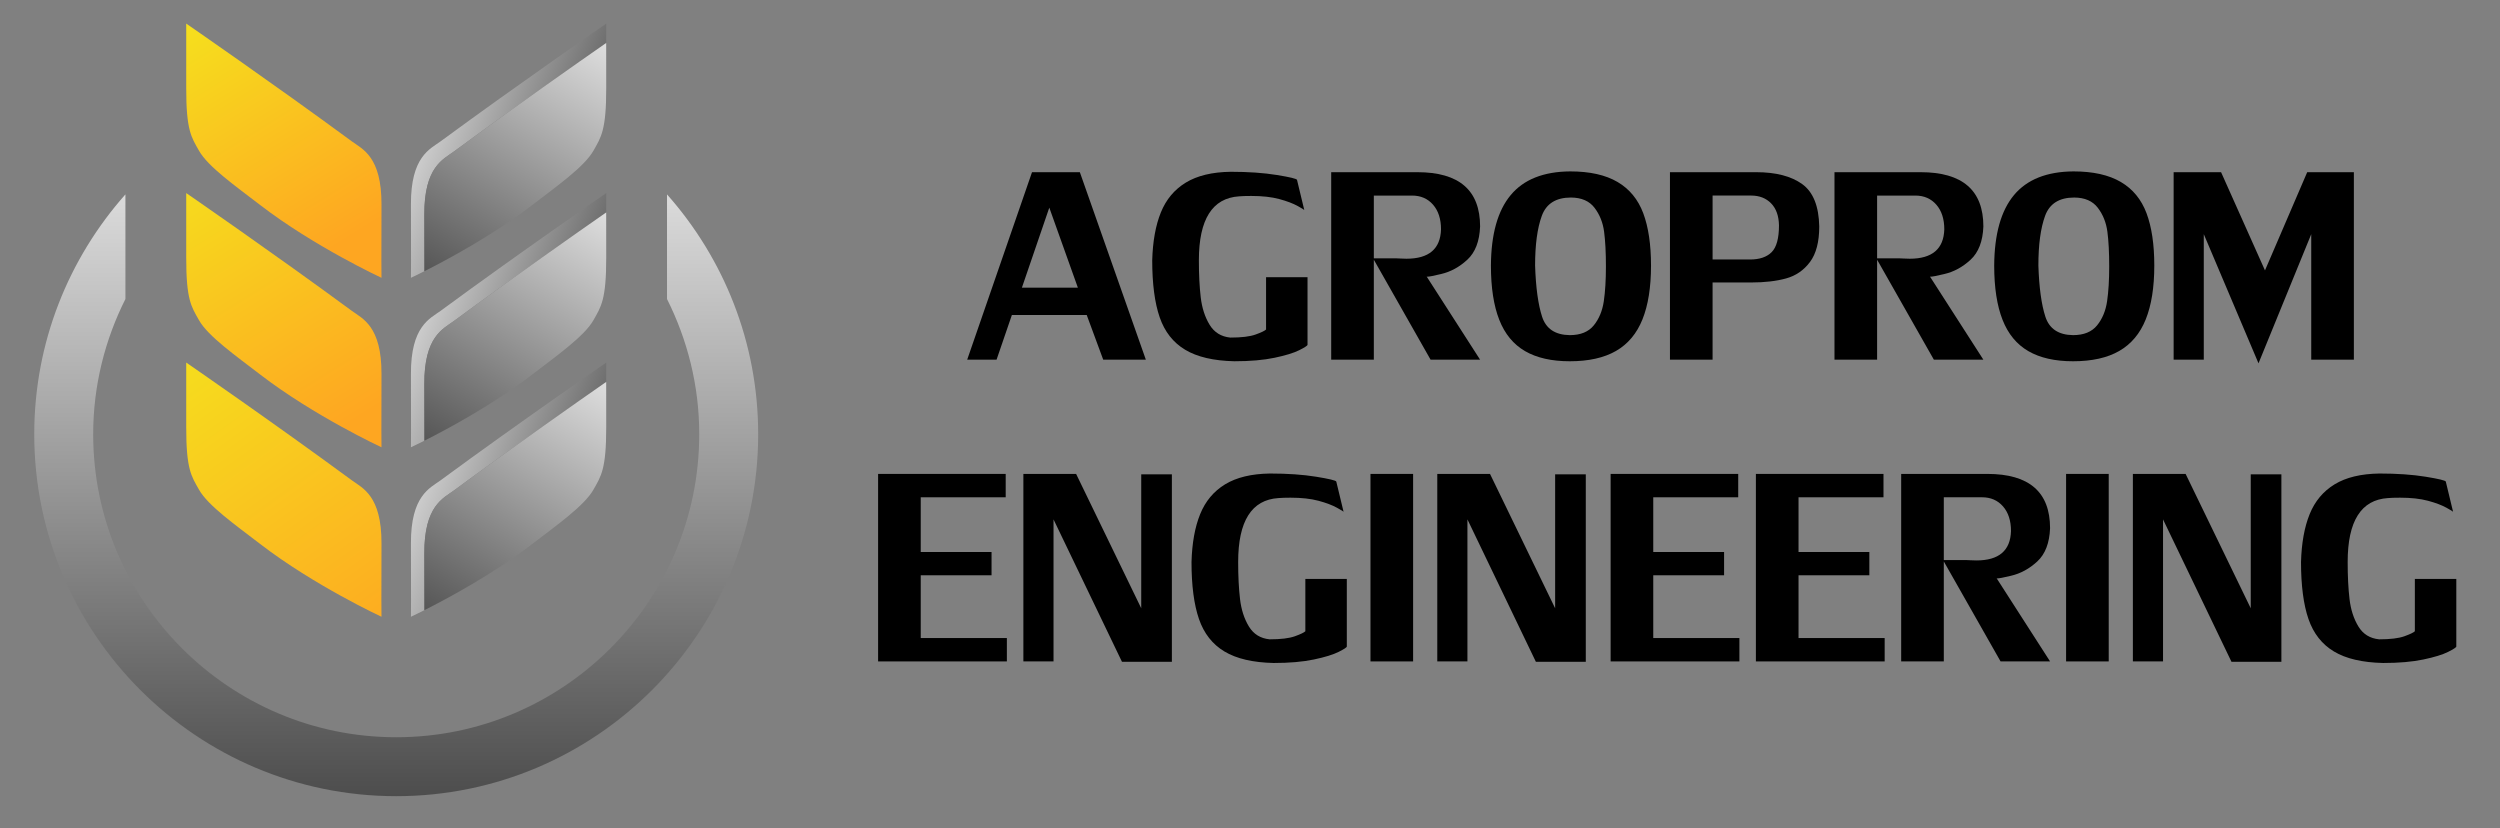 <?xml version="1.0" encoding="utf-8"?>
<!-- Generator: Adobe Illustrator 16.0.0, SVG Export Plug-In . SVG Version: 6.00 Build 0)  -->
<!DOCTYPE svg PUBLIC "-//W3C//DTD SVG 1.1//EN" "http://www.w3.org/Graphics/SVG/1.1/DTD/svg11.dtd">
<svg version="1.1" id="Слой_1" xmlns="http://www.w3.org/2000/svg" xmlns:xlink="http://www.w3.org/1999/xlink" x="0px" y="0px"
	 width="422.667px" height="140px" viewBox="0 0 422.667 140" enable-background="new 0 0 422.667 140" xml:space="preserve">
<rect x="0" y="0" width="422.667" height="140" fill="#808080" stroke="none"/>
<g>
	<linearGradient id="SVGID_1_" gradientUnits="userSpaceOnUse" x1="66.986" y1="7.006" x2="66.986" y2="189.838">
		<stop  offset="0" style="stop-color:#FFFFFF"/>
		<stop  offset="1" style="stop-color:#000000"/>
	</linearGradient>
	<path fill="url(#SVGID_1_)" d="M112.769,32.866v17.687c3.455,6.889,5.45,14.637,5.45,22.858c0,28.25-22.985,51.231-51.232,51.231
		c-28.25,0-51.232-22.981-51.232-51.231c0-8.221,1.992-15.969,5.45-22.858v-17.69C11.624,43.669,5.79,57.87,5.79,73.411
		c0,33.741,27.452,61.195,61.196,61.195c33.746,0,61.197-27.454,61.197-61.195C128.183,57.87,122.348,43.669,112.769,32.866z"/>
	<g>
		<linearGradient id="SVGID_2_" gradientUnits="userSpaceOnUse" x1="32.809" y1="1.317" x2="57.518" y2="41.183">
			<stop  offset="0" style="stop-color:#F5E21D"/>
			<stop  offset="1" style="stop-color:#FEA621"/>
		</linearGradient>
		<path fill="url(#SVGID_2_)" d="M64.497,46.969c0,0-11.389-5.289-20.498-12.297c-4.146-3.19-8.822-6.471-10.355-9.194
			c-1.292-2.279-2.175-3.418-2.161-10.662c0.008-5.768,0-10.829,0-10.829s14.696,10.13,28.028,19.932
			c1.739,1.277,5.025,2.551,4.986,10.676C64.452,43.545,64.497,46.969,64.497,46.969z"/>
		<linearGradient id="SVGID_3_" gradientUnits="userSpaceOnUse" x1="30.134" y1="25.742" x2="58.787" y2="71.836">
			<stop  offset="0" style="stop-color:#F5E21D"/>
			<stop  offset="1" style="stop-color:#FEA621"/>
		</linearGradient>
		<path fill="url(#SVGID_3_)" d="M64.497,75.622c0,0-11.389-5.289-20.498-12.294c-4.146-3.191-8.822-6.473-10.355-9.194
			c-1.292-2.281-2.175-3.42-2.161-10.662c0.008-5.767,0-10.831,0-10.831s14.696,10.13,28.028,19.935
			c1.739,1.277,5.025,2.548,4.986,10.672C64.452,72.195,64.497,75.622,64.497,75.622z"/>
		<linearGradient id="SVGID_4_" gradientUnits="userSpaceOnUse" x1="28.505" y1="55.911" x2="67.954" y2="111.139">
			<stop  offset="0" style="stop-color:#F5E21D"/>
			<stop  offset="1" style="stop-color:#FEA621"/>
		</linearGradient>
		<path fill="url(#SVGID_4_)" d="M64.497,104.274c0,0-11.389-5.286-20.498-12.297c-4.146-3.187-8.822-6.471-10.355-9.193
			c-1.292-2.279-2.175-3.418-2.161-10.659c0.008-5.767,0-10.828,0-10.828s14.696,10.127,28.028,19.928
			c1.739,1.278,5.025,2.552,4.986,10.677C64.452,100.851,64.497,104.274,64.497,104.274z"/>
		<g>
			<linearGradient id="SVGID_5_" gradientUnits="userSpaceOnUse" x1="72.657" y1="20.279" x2="118.962" y2="38.344">
				<stop  offset="0" style="stop-color:#CFCFCF"/>
				<stop  offset="1" style="stop-color:#000000"/>
			</linearGradient>
			<path fill="url(#SVGID_5_)" d="M69.476,34.596c-0.039-8.125,3.247-9.398,4.985-10.676c13.335-9.802,28.032-19.932,28.032-19.932
				s-0.007,1.28-0.007,3.28c-4.613,3.207-15.579,10.873-25.769,18.367c-1.733,1.278-5.021,2.549-4.979,10.674
				c0.017,4.476,0.017,7.573,0.011,9.545c-1.412,0.712-2.273,1.114-2.273,1.114S69.521,43.545,69.476,34.596z"/>
			<linearGradient id="SVGID_6_" gradientUnits="userSpaceOnUse" x1="105.899" y1="-4.407" x2="58.556" y2="73.873">
				<stop  offset="0" style="stop-color:#FFFFFF"/>
				<stop  offset="1" style="stop-color:#000000"/>
			</linearGradient>
			<path fill="url(#SVGID_6_)" d="M71.738,36.31c-0.042-8.125,3.246-9.396,4.979-10.674c10.19-7.494,21.156-15.16,25.769-18.367
				c0,1.983,0,4.678,0.007,7.548c0.014,7.244-0.878,8.383-2.161,10.662c-1.54,2.723-6.212,6.004-10.358,9.194
				c-6.632,5.101-14.449,9.278-18.225,11.183C71.754,43.883,71.754,40.786,71.738,36.31z"/>
		</g>
		<g>
			<linearGradient id="SVGID_7_" gradientUnits="userSpaceOnUse" x1="72.657" y1="48.933" x2="118.962" y2="66.998">
				<stop  offset="0" style="stop-color:#CFCFCF"/>
				<stop  offset="1" style="stop-color:#000000"/>
			</linearGradient>
			<path fill="url(#SVGID_7_)" d="M69.476,63.249c-0.039-8.124,3.247-9.396,4.985-10.672c13.335-9.805,28.032-19.935,28.032-19.935
				s-0.007,1.283-0.007,3.281c-4.613,3.207-15.579,10.875-25.769,18.365c-1.733,1.277-5.021,2.551-4.979,10.676
				c0.017,4.476,0.017,7.57,0.011,9.545c-1.412,0.708-2.273,1.114-2.273,1.114S69.521,72.195,69.476,63.249z"/>
			<linearGradient id="SVGID_8_" gradientUnits="userSpaceOnUse" x1="105.899" y1="24.247" x2="58.557" y2="102.525">
				<stop  offset="0" style="stop-color:#FFFFFF"/>
				<stop  offset="1" style="stop-color:#000000"/>
			</linearGradient>
			<path fill="url(#SVGID_8_)" d="M71.738,64.963c-0.042-8.125,3.246-9.399,4.979-10.676c10.19-7.489,21.156-15.158,25.769-18.365
				c0,1.986,0,4.681,0.007,7.55c0.014,7.242-0.878,8.381-2.161,10.662c-1.54,2.721-6.212,6.003-10.358,9.194
				c-6.632,5.098-14.449,9.277-18.225,11.18C71.754,72.533,71.754,69.438,71.738,64.963z"/>
		</g>
		<g>
			<linearGradient id="SVGID_9_" gradientUnits="userSpaceOnUse" x1="72.657" y1="77.586" x2="118.96" y2="95.65">
				<stop  offset="0" style="stop-color:#CFCFCF"/>
				<stop  offset="1" style="stop-color:#000000"/>
			</linearGradient>
			<path fill="url(#SVGID_9_)" d="M69.476,91.902c-0.039-8.125,3.247-9.398,4.985-10.677c13.335-9.801,28.032-19.928,28.032-19.928
				s-0.007,1.277-0.007,3.277c-4.613,3.21-15.579,10.873-25.769,18.368c-1.733,1.277-5.021,2.549-4.979,10.673
				c0.017,4.479,0.017,7.574,0.011,9.546c-1.412,0.712-2.273,1.113-2.273,1.113S69.521,100.851,69.476,91.902z"/>
			<linearGradient id="SVGID_10_" gradientUnits="userSpaceOnUse" x1="105.899" y1="52.899" x2="58.556" y2="131.18">
				<stop  offset="0" style="stop-color:#FFFFFF"/>
				<stop  offset="1" style="stop-color:#000000"/>
			</linearGradient>
			<path fill="url(#SVGID_10_)" d="M71.738,93.615c-0.042-8.124,3.246-9.396,4.979-10.673c10.19-7.495,21.156-15.158,25.769-18.368
				c0,1.989,0,4.679,0.007,7.551c0.014,7.241-0.878,8.38-2.161,10.659c-1.54,2.723-6.212,6.007-10.358,9.193
				c-6.632,5.104-14.449,9.279-18.225,11.184C71.754,101.189,71.754,98.094,71.738,93.615z"/>
		</g>
	</g>
</g>
<g>
	<path d="M171.075,53.256l-2.59,7.556h-4.966l10.96-31.701h8.087l11.159,31.701h-7.207l-2.79-7.556H171.075z M182.234,48.639
		l-4.833-13.534l-4.633,13.534H182.234z"/>
	<path d="M221.059,46.862v11.425c0,0.144-0.463,0.448-1.387,0.913c-0.924,0.465-2.318,0.895-4.185,1.287
		c-1.865,0.393-4.132,0.589-6.8,0.589c-3.509-0.078-6.279-0.725-8.312-1.943c-2.032-1.217-3.468-3.047-4.31-5.488
		c-0.841-2.441-1.262-5.654-1.262-9.64c0.089-3.21,0.576-5.909,1.462-8.095c0.886-2.187,2.291-3.867,4.218-5.04
		c1.926-1.173,4.455-1.783,7.589-1.827c2.978,0,5.573,0.18,7.788,0.54c2.213,0.36,3.354,0.634,3.42,0.822l1.229,5.098
		c0-0.033-0.365-0.254-1.096-0.664c-0.798-0.442-1.843-0.839-3.14-1.188c-1.295-0.349-2.872-0.523-4.732-0.523
		c-0.863,0-1.544,0.022-2.042,0.066c-4.539,0.288-6.808,3.892-6.808,10.811c0,2.391,0.104,4.481,0.314,6.269
		c0.21,1.788,0.709,3.329,1.495,4.625c0.785,1.295,1.953,2.021,3.503,2.175c1.894,0,3.316-0.171,4.269-0.515
		c0.951-0.343,1.545-0.625,1.777-0.847v-8.851H221.059z"/>
	<path d="M241.185,46.73l9.05,14.082h-8.369l-9.73-17.137h3.886c0.1,0,0.349,0.011,0.747,0.033c0.398,0.023,0.736,0.034,1.013,0.034
		c3.797,0,5.746-1.655,5.846-4.965c0-1.749-0.448-3.139-1.346-4.168c-0.896-1.029-2.081-1.544-3.554-1.544h-6.459v27.749h-7.207
		V29.111h14.563c7.073,0,10.61,3.061,10.61,9.183c-0.099,2.502-0.819,4.374-2.158,5.613c-1.34,1.24-2.823,2.048-4.45,2.424
		c-1.239,0.299-2.01,0.449-2.309,0.449C241.229,46.78,241.185,46.763,241.185,46.73z"/>
	<path d="M265.463,28.978c3.311,0,5.978,0.595,8.004,1.785s3.477,2.953,4.352,5.289c0.873,2.336,1.312,5.286,1.312,8.851
		c0,3.664-0.482,6.695-1.445,9.091c-0.963,2.397-2.455,4.177-4.475,5.339c-2.021,1.163-4.625,1.744-7.813,1.744
		c-3.066,0-5.586-0.57-7.556-1.71c-1.971-1.14-3.427-2.906-4.367-5.297c-0.941-2.391-1.411-5.446-1.411-9.166
		c0.032-5.314,1.147-9.289,3.346-11.923C257.605,30.345,260.957,29.011,265.463,28.978z M259.534,44.903
		c0.122,3.708,0.515,6.587,1.179,8.635c0.664,2.048,2.226,3.089,4.684,3.122c1.815,0,3.169-0.551,4.061-1.652
		c0.891-1.102,1.455-2.463,1.693-4.085s0.357-3.584,0.357-5.887c0-2.358-0.104-4.312-0.308-5.862
		c-0.204-1.55-0.744-2.897-1.619-4.043s-2.203-1.724-3.985-1.735c-2.536,0-4.18,1.035-4.932,3.105
		C259.91,38.571,259.534,41.372,259.534,44.903z"/>
	<path d="M307.574,38.293c0,2.602-0.521,4.603-1.568,6.003c-1.046,1.4-2.397,2.328-4.052,2.781
		c-1.655,0.455-3.617,0.681-5.888,0.681h-6.525v13.052h-7.207V29.111h14.563c3.333,0,5.928,0.67,7.789,2.009
		C306.546,32.459,307.509,34.851,307.574,38.293z M300.767,38.095c-0.033-1.605-0.479-2.845-1.336-3.72
		c-0.858-0.874-1.98-1.312-3.364-1.312h-6.525v10.81h6.326c1.617,0,2.838-0.415,3.662-1.245
		C300.354,41.798,300.767,40.287,300.767,38.095z"/>
	<path d="M326.273,46.73l9.05,14.082h-8.369l-9.73-17.137h3.886c0.1,0,0.349,0.011,0.747,0.033c0.399,0.023,0.736,0.034,1.013,0.034
		c3.797,0,5.746-1.655,5.846-4.965c0-1.749-0.448-3.139-1.346-4.168c-0.896-1.029-2.081-1.544-3.553-1.544h-6.46v27.749h-7.207
		V29.111h14.563c7.073,0,10.61,3.061,10.61,9.183c-0.099,2.502-0.819,4.374-2.158,5.613c-1.34,1.24-2.823,2.048-4.45,2.424
		c-1.239,0.299-2.01,0.449-2.309,0.449C326.318,46.78,326.273,46.763,326.273,46.73z"/>
	<path d="M350.553,28.978c3.31,0,5.978,0.595,8.003,1.785c2.026,1.19,3.477,2.953,4.352,5.289c0.874,2.336,1.312,5.286,1.312,8.851
		c0,3.664-0.482,6.695-1.445,9.091c-0.963,2.397-2.455,4.177-4.475,5.339c-2.021,1.163-4.625,1.744-7.813,1.744
		c-3.066,0-5.586-0.57-7.555-1.71c-1.972-1.14-3.428-2.906-4.368-5.297c-0.941-2.391-1.411-5.446-1.411-9.166
		c0.033-5.314,1.148-9.289,3.346-11.923C342.695,30.345,346.046,29.011,350.553,28.978z M344.623,44.903
		c0.123,3.708,0.516,6.587,1.18,8.635c0.664,2.048,2.225,3.089,4.683,3.122c1.815,0,3.169-0.551,4.061-1.652
		s1.456-2.463,1.694-4.085c0.237-1.622,0.356-3.584,0.356-5.887c0-2.358-0.103-4.312-0.308-5.862
		c-0.204-1.55-0.744-2.897-1.619-4.043c-0.874-1.146-2.202-1.724-3.985-1.735c-2.535,0-4.179,1.035-4.932,3.105
		S344.623,41.372,344.623,44.903z"/>
	<path d="M390.755,39.589l-8.917,21.836l-9.251-21.836v21.222h-5.098V29.111h8.021l7.423,16.606l7.14-16.606h7.889v31.701h-7.207
		V39.589z"/>
	<path d="M148.458,80.124h21.571v3.951h-14.364v9.25h11.973v3.936h-11.973v10.611h14.563v3.952h-21.77V80.124z"/>
	<path d="M192.945,102.84v-22.65h5.181v31.701h-8.436l-11.574-24.079v24.013h-5.098v-31.7h8.917L192.945,102.84z"/>
	<path d="M227.701,97.875V109.3c0,0.145-0.463,0.449-1.387,0.913c-0.924,0.465-2.319,0.895-4.185,1.287
		c-1.866,0.393-4.132,0.59-6.8,0.59c-3.51-0.077-6.279-0.726-8.312-1.943c-2.031-1.217-3.468-3.047-4.31-5.488
		c-0.841-2.441-1.262-5.653-1.262-9.64c0.089-3.21,0.575-5.908,1.462-8.095c0.886-2.187,2.291-3.866,4.217-5.04
		c1.927-1.173,4.456-1.782,7.59-1.827c2.978,0,5.573,0.181,7.788,0.54c2.213,0.359,3.354,0.634,3.42,0.822l1.229,5.098
		c0-0.033-0.366-0.254-1.097-0.664c-0.797-0.443-1.843-0.839-3.139-1.188c-1.295-0.349-2.872-0.523-4.732-0.523
		c-0.863,0-1.544,0.023-2.042,0.067c-4.539,0.288-6.809,3.891-6.809,10.81c0,2.392,0.105,4.481,0.315,6.27
		c0.21,1.787,0.709,3.329,1.495,4.624c0.785,1.296,1.953,2.021,3.503,2.176c1.894,0,3.316-0.172,4.269-0.516
		c0.951-0.342,1.545-0.625,1.776-0.846v-8.852H227.701z"/>
	<path d="M238.91,80.124v31.7h-7.207v-31.7H238.91z"/>
	<path d="M262.922,102.84v-22.65h5.182v31.701h-8.437l-11.574-24.079v24.013h-5.098v-31.7h8.917L262.922,102.84z"/>
	<path d="M272.305,80.124h21.57v3.951h-14.364v9.25h11.974v3.936h-11.974v10.611h14.564v3.952h-21.771V80.124z"/>
	<path d="M296.864,80.124h21.571v3.951h-14.364v9.25h11.974v3.936h-11.974v10.611h14.563v3.952h-21.771V80.124z"/>
	<path d="M337.549,97.742l9.05,14.082h-8.369l-9.73-17.138h3.886c0.1,0,0.349,0.012,0.747,0.034
		c0.399,0.021,0.736,0.032,1.013,0.032c3.797,0,5.746-1.654,5.846-4.965c0-1.749-0.448-3.139-1.346-4.168
		c-0.896-1.03-2.081-1.545-3.553-1.545h-6.46v27.749h-7.207v-31.7h14.563c7.073,0,10.61,3.061,10.61,9.183
		c-0.099,2.502-0.819,4.372-2.158,5.612c-1.34,1.24-2.823,2.049-4.45,2.425c-1.239,0.299-2.01,0.448-2.309,0.448
		C337.594,97.792,337.549,97.775,337.549,97.742z"/>
	<path d="M356.514,80.124v31.7h-7.207v-31.7H356.514z"/>
	<path d="M380.525,102.84v-22.65h5.182v31.701h-8.437l-11.574-24.079v24.013h-5.098v-31.7h8.917L380.525,102.84z"/>
	<path d="M415.281,97.875V109.3c0,0.145-0.463,0.449-1.387,0.913c-0.924,0.465-2.319,0.895-4.185,1.287s-4.133,0.59-6.8,0.59
		c-3.51-0.077-6.279-0.726-8.311-1.943c-2.032-1.217-3.469-3.047-4.311-5.488c-0.841-2.441-1.261-5.653-1.261-9.64
		c0.088-3.21,0.575-5.908,1.46-8.095c0.887-2.187,2.293-3.866,4.219-5.04c1.927-1.173,4.455-1.782,7.588-1.827
		c2.979,0,5.575,0.181,7.789,0.54s3.354,0.634,3.421,0.822l1.229,5.098c0-0.033-0.365-0.254-1.096-0.664
		c-0.797-0.443-1.843-0.839-3.139-1.188c-1.295-0.349-2.873-0.523-4.732-0.523c-0.863,0-1.545,0.023-2.042,0.067
		c-4.54,0.288-6.81,3.891-6.81,10.81c0,2.392,0.105,4.481,0.315,6.27c0.211,1.787,0.709,3.329,1.495,4.624
		c0.786,1.296,1.954,2.021,3.504,2.176c1.893,0,3.315-0.172,4.267-0.516c0.953-0.342,1.546-0.625,1.777-0.846v-8.852H415.281z"/>
</g>
</svg>

